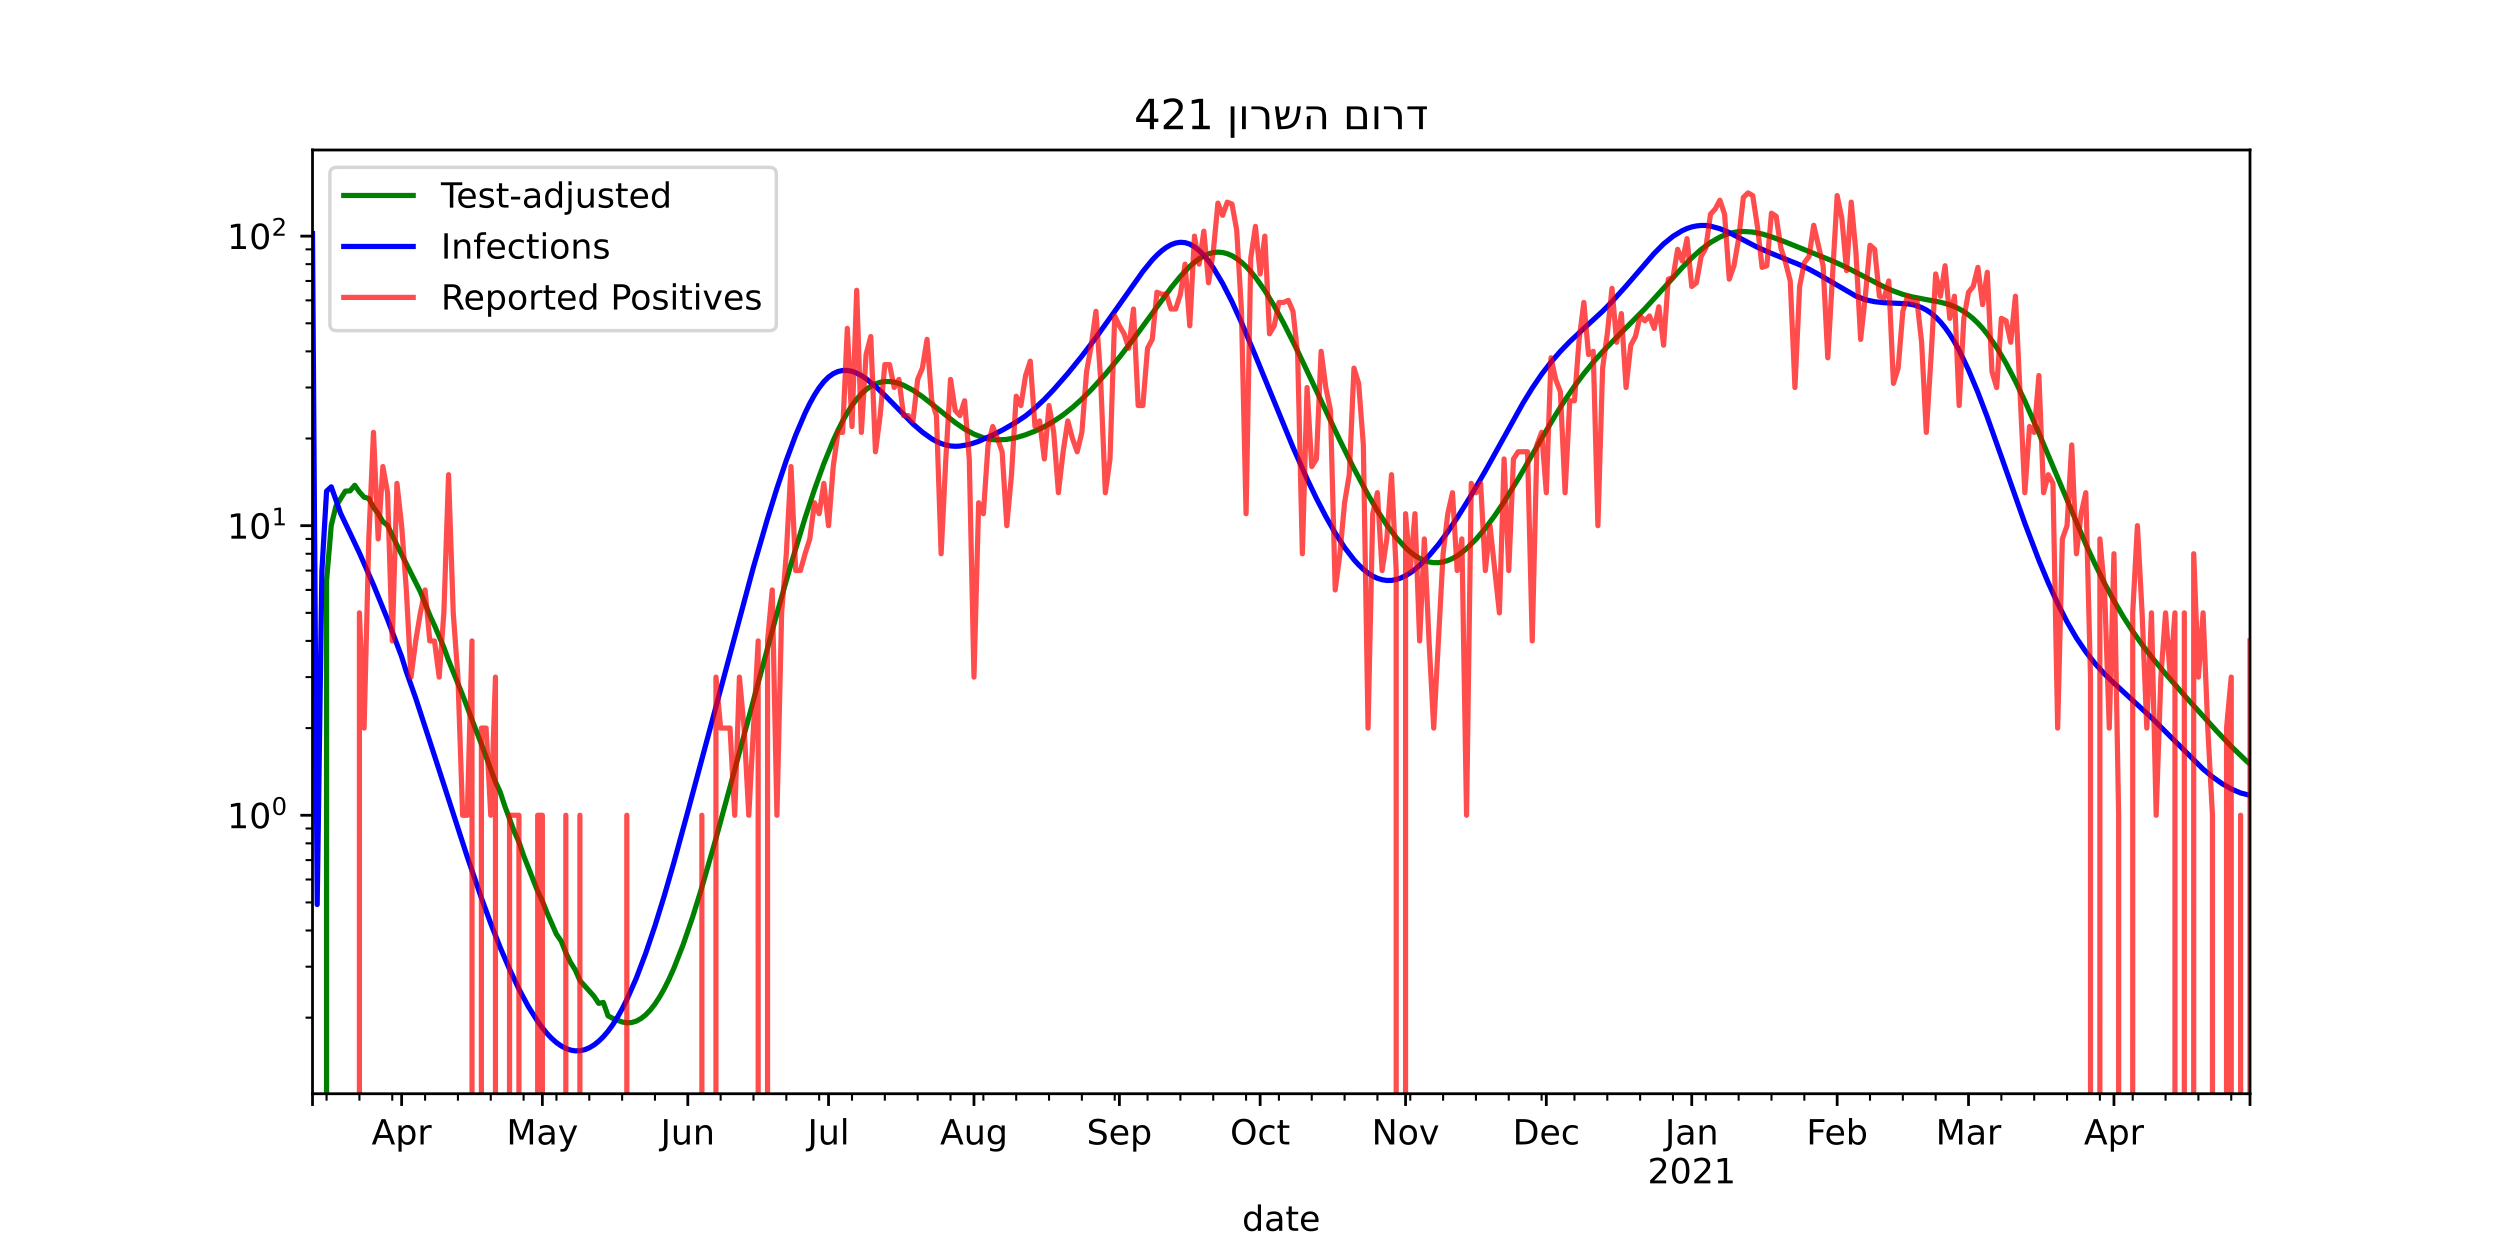 <?xml version="1.0" encoding="utf-8" standalone="no"?>
<!DOCTYPE svg PUBLIC "-//W3C//DTD SVG 1.1//EN"
  "http://www.w3.org/Graphics/SVG/1.1/DTD/svg11.dtd">
<!-- Created with matplotlib (https://matplotlib.org/) -->
<svg height="360pt" version="1.1" viewBox="0 0 720 360" width="720pt" xmlns="http://www.w3.org/2000/svg" xmlns:xlink="http://www.w3.org/1999/xlink">
 <defs>
  <style type="text/css">*{stroke-linecap:butt;stroke-linejoin:round;}</style>
 </defs>
 <g id="figure_1">
  <g id="patch_1">
   <path d="M 0 360 
L 720 360 
L 720 0 
L 0 0 
z
" style="fill:#ffffff;"/>
  </g>
  <g id="axes_1">
   <g id="patch_2">
    <path d="M 90 315 
L 648 315 
L 648 43.2 
L 90 43.2 
z
" style="fill:#ffffff;"/>
   </g>
   <g id="matplotlib.axis_1">
    <g id="xtick_1">
     <g id="line2d_1">
      <defs>
       <path d="M 0 0 
L 0 3.5 
" id="mac256c8fea" style="stroke:#000000;stroke-width:0.8;"/>
      </defs>
      <g>
       <use style="stroke:#000000;stroke-width:0.8;" x="90" xlink:href="#mac256c8fea" y="315"/>
      </g>
     </g>
    </g>
    <g id="xtick_2">
     <g id="line2d_2">
      <g>
       <use style="stroke:#000000;stroke-width:0.8;" x="115.671" xlink:href="#mac256c8fea" y="315"/>
      </g>
     </g>
     <g id="text_1">
      <!-- Apr -->
      <g transform="translate(107.021 329.598)scale(0.1 -0.1)">
       <defs>
        <path d="M 34.188 63.188 
L 20.797 26.906 
L 47.609 26.906 
z
M 28.609 72.906 
L 39.797 72.906 
L 67.578 0 
L 57.328 0 
L 50.688 18.703 
L 17.828 18.703 
L 11.188 0 
L 0.781 0 
z
" id="DejaVuSans-65"/>
        <path d="M 18.109 8.203 
L 18.109 -20.797 
L 9.078 -20.797 
L 9.078 54.688 
L 18.109 54.688 
L 18.109 46.391 
Q 20.953 51.266 25.266 53.625 
Q 29.594 56 35.594 56 
Q 45.562 56 51.781 48.094 
Q 58.016 40.188 58.016 27.297 
Q 58.016 14.406 51.781 6.484 
Q 45.562 -1.422 35.594 -1.422 
Q 29.594 -1.422 25.266 0.953 
Q 20.953 3.328 18.109 8.203 
z
M 48.688 27.297 
Q 48.688 37.203 44.609 42.844 
Q 40.531 48.484 33.406 48.484 
Q 26.266 48.484 22.188 42.844 
Q 18.109 37.203 18.109 27.297 
Q 18.109 17.391 22.188 11.75 
Q 26.266 6.109 33.406 6.109 
Q 40.531 6.109 44.609 11.75 
Q 48.688 17.391 48.688 27.297 
z
" id="DejaVuSans-112"/>
        <path d="M 41.109 46.297 
Q 39.594 47.172 37.812 47.578 
Q 36.031 48 33.891 48 
Q 26.266 48 22.188 43.047 
Q 18.109 38.094 18.109 28.812 
L 18.109 0 
L 9.078 0 
L 9.078 54.688 
L 18.109 54.688 
L 18.109 46.188 
Q 20.953 51.172 25.484 53.578 
Q 30.031 56 36.531 56 
Q 37.453 56 38.578 55.875 
Q 39.703 55.766 41.062 55.516 
z
" id="DejaVuSans-114"/>
       </defs>
       <use xlink:href="#DejaVuSans-65"/>
       <use x="68.408" xlink:href="#DejaVuSans-112"/>
       <use x="131.885" xlink:href="#DejaVuSans-114"/>
      </g>
     </g>
    </g>
    <g id="xtick_3">
     <g id="line2d_3">
      <g>
       <use style="stroke:#000000;stroke-width:0.8;" x="156.203" xlink:href="#mac256c8fea" y="315"/>
      </g>
     </g>
     <g id="text_2">
      <!-- May -->
      <g transform="translate(145.866 329.598)scale(0.1 -0.1)">
       <defs>
        <path d="M 9.812 72.906 
L 24.516 72.906 
L 43.109 23.297 
L 61.812 72.906 
L 76.516 72.906 
L 76.516 0 
L 66.891 0 
L 66.891 64.016 
L 48.094 14.016 
L 38.188 14.016 
L 19.391 64.016 
L 19.391 0 
L 9.812 0 
z
" id="DejaVuSans-77"/>
        <path d="M 34.281 27.484 
Q 23.391 27.484 19.188 25 
Q 14.984 22.516 14.984 16.5 
Q 14.984 11.719 18.141 8.906 
Q 21.297 6.109 26.703 6.109 
Q 34.188 6.109 38.703 11.406 
Q 43.219 16.703 43.219 25.484 
L 43.219 27.484 
z
M 52.203 31.203 
L 52.203 0 
L 43.219 0 
L 43.219 8.297 
Q 40.141 3.328 35.547 0.953 
Q 30.953 -1.422 24.312 -1.422 
Q 15.922 -1.422 10.953 3.297 
Q 6 8.016 6 15.922 
Q 6 25.141 12.172 29.828 
Q 18.359 34.516 30.609 34.516 
L 43.219 34.516 
L 43.219 35.406 
Q 43.219 41.609 39.141 45 
Q 35.062 48.391 27.688 48.391 
Q 23 48.391 18.547 47.266 
Q 14.109 46.141 10.016 43.891 
L 10.016 52.203 
Q 14.938 54.109 19.578 55.047 
Q 24.219 56 28.609 56 
Q 40.484 56 46.344 49.844 
Q 52.203 43.703 52.203 31.203 
z
" id="DejaVuSans-97"/>
        <path d="M 32.172 -5.078 
Q 28.375 -14.844 24.75 -17.812 
Q 21.141 -20.797 15.094 -20.797 
L 7.906 -20.797 
L 7.906 -13.281 
L 13.188 -13.281 
Q 16.891 -13.281 18.938 -11.516 
Q 21 -9.766 23.484 -3.219 
L 25.094 0.875 
L 2.984 54.688 
L 12.5 54.688 
L 29.594 11.922 
L 46.688 54.688 
L 56.203 54.688 
z
" id="DejaVuSans-121"/>
       </defs>
       <use xlink:href="#DejaVuSans-77"/>
       <use x="86.279" xlink:href="#DejaVuSans-97"/>
       <use x="147.559" xlink:href="#DejaVuSans-121"/>
      </g>
     </g>
    </g>
    <g id="xtick_4">
     <g id="line2d_4">
      <g>
       <use style="stroke:#000000;stroke-width:0.8;" x="198.087" xlink:href="#mac256c8fea" y="315"/>
      </g>
     </g>
     <g id="text_3">
      <!-- Jun -->
      <g transform="translate(190.275 329.598)scale(0.1 -0.1)">
       <defs>
        <path d="M 9.812 72.906 
L 19.672 72.906 
L 19.672 5.078 
Q 19.672 -8.109 14.672 -14.062 
Q 9.672 -20.016 -1.422 -20.016 
L -5.172 -20.016 
L -5.172 -11.719 
L -2.094 -11.719 
Q 4.438 -11.719 7.125 -8.047 
Q 9.812 -4.391 9.812 5.078 
z
" id="DejaVuSans-74"/>
        <path d="M 8.5 21.578 
L 8.5 54.688 
L 17.484 54.688 
L 17.484 21.922 
Q 17.484 14.156 20.5 10.266 
Q 23.531 6.391 29.594 6.391 
Q 36.859 6.391 41.078 11.031 
Q 45.312 15.672 45.312 23.688 
L 45.312 54.688 
L 54.297 54.688 
L 54.297 0 
L 45.312 0 
L 45.312 8.406 
Q 42.047 3.422 37.719 1 
Q 33.406 -1.422 27.688 -1.422 
Q 18.266 -1.422 13.375 4.438 
Q 8.5 10.297 8.5 21.578 
z
M 31.109 56 
z
" id="DejaVuSans-117"/>
        <path d="M 54.891 33.016 
L 54.891 0 
L 45.906 0 
L 45.906 32.719 
Q 45.906 40.484 42.875 44.328 
Q 39.844 48.188 33.797 48.188 
Q 26.516 48.188 22.312 43.547 
Q 18.109 38.922 18.109 30.906 
L 18.109 0 
L 9.078 0 
L 9.078 54.688 
L 18.109 54.688 
L 18.109 46.188 
Q 21.344 51.125 25.703 53.562 
Q 30.078 56 35.797 56 
Q 45.219 56 50.047 50.172 
Q 54.891 44.344 54.891 33.016 
z
" id="DejaVuSans-110"/>
       </defs>
       <use xlink:href="#DejaVuSans-74"/>
       <use x="29.492" xlink:href="#DejaVuSans-117"/>
       <use x="92.871" xlink:href="#DejaVuSans-110"/>
      </g>
     </g>
    </g>
    <g id="xtick_5">
     <g id="line2d_5">
      <g>
       <use style="stroke:#000000;stroke-width:0.8;" x="238.62" xlink:href="#mac256c8fea" y="315"/>
      </g>
     </g>
     <g id="text_4">
      <!-- Jul -->
      <g transform="translate(232.587 329.598)scale(0.1 -0.1)">
       <defs>
        <path d="M 9.422 75.984 
L 18.406 75.984 
L 18.406 0 
L 9.422 0 
z
" id="DejaVuSans-108"/>
       </defs>
       <use xlink:href="#DejaVuSans-74"/>
       <use x="29.492" xlink:href="#DejaVuSans-117"/>
       <use x="92.871" xlink:href="#DejaVuSans-108"/>
      </g>
     </g>
    </g>
    <g id="xtick_6">
     <g id="line2d_6">
      <g>
       <use style="stroke:#000000;stroke-width:0.8;" x="280.504" xlink:href="#mac256c8fea" y="315"/>
      </g>
     </g>
     <g id="text_5">
      <!-- Aug -->
      <g transform="translate(270.74 329.598)scale(0.1 -0.1)">
       <defs>
        <path d="M 45.406 27.984 
Q 45.406 37.75 41.375 43.109 
Q 37.359 48.484 30.078 48.484 
Q 22.859 48.484 18.828 43.109 
Q 14.797 37.75 14.797 27.984 
Q 14.797 18.266 18.828 12.891 
Q 22.859 7.516 30.078 7.516 
Q 37.359 7.516 41.375 12.891 
Q 45.406 18.266 45.406 27.984 
z
M 54.391 6.781 
Q 54.391 -7.172 48.188 -13.984 
Q 42 -20.797 29.203 -20.797 
Q 24.469 -20.797 20.266 -20.094 
Q 16.062 -19.391 12.109 -17.922 
L 12.109 -9.188 
Q 16.062 -11.328 19.922 -12.344 
Q 23.781 -13.375 27.781 -13.375 
Q 36.625 -13.375 41.016 -8.766 
Q 45.406 -4.156 45.406 5.172 
L 45.406 9.625 
Q 42.625 4.781 38.281 2.391 
Q 33.938 0 27.875 0 
Q 17.828 0 11.672 7.656 
Q 5.516 15.328 5.516 27.984 
Q 5.516 40.672 11.672 48.328 
Q 17.828 56 27.875 56 
Q 33.938 56 38.281 53.609 
Q 42.625 51.219 45.406 46.391 
L 45.406 54.688 
L 54.391 54.688 
z
" id="DejaVuSans-103"/>
       </defs>
       <use xlink:href="#DejaVuSans-65"/>
       <use x="68.408" xlink:href="#DejaVuSans-117"/>
       <use x="131.787" xlink:href="#DejaVuSans-103"/>
      </g>
     </g>
    </g>
    <g id="xtick_7">
     <g id="line2d_7">
      <g>
       <use style="stroke:#000000;stroke-width:0.8;" x="322.387" xlink:href="#mac256c8fea" y="315"/>
      </g>
     </g>
     <g id="text_6">
      <!-- Sep -->
      <g transform="translate(312.962 329.598)scale(0.1 -0.1)">
       <defs>
        <path d="M 53.516 70.516 
L 53.516 60.891 
Q 47.906 63.578 42.922 64.891 
Q 37.938 66.219 33.297 66.219 
Q 25.25 66.219 20.875 63.094 
Q 16.5 59.969 16.5 54.203 
Q 16.5 49.359 19.406 46.891 
Q 22.312 44.438 30.422 42.922 
L 36.375 41.703 
Q 47.406 39.594 52.656 34.297 
Q 57.906 29 57.906 20.125 
Q 57.906 9.516 50.797 4.047 
Q 43.703 -1.422 29.984 -1.422 
Q 24.812 -1.422 18.969 -0.25 
Q 13.141 0.922 6.891 3.219 
L 6.891 13.375 
Q 12.891 10.016 18.656 8.297 
Q 24.422 6.594 29.984 6.594 
Q 38.422 6.594 43.016 9.906 
Q 47.609 13.234 47.609 19.391 
Q 47.609 24.75 44.312 27.781 
Q 41.016 30.812 33.5 32.328 
L 27.484 33.5 
Q 16.453 35.688 11.516 40.375 
Q 6.594 45.062 6.594 53.422 
Q 6.594 63.094 13.406 68.656 
Q 20.219 74.219 32.172 74.219 
Q 37.312 74.219 42.625 73.281 
Q 47.953 72.359 53.516 70.516 
z
" id="DejaVuSans-83"/>
        <path d="M 56.203 29.594 
L 56.203 25.203 
L 14.891 25.203 
Q 15.484 15.922 20.484 11.062 
Q 25.484 6.203 34.422 6.203 
Q 39.594 6.203 44.453 7.469 
Q 49.312 8.734 54.109 11.281 
L 54.109 2.781 
Q 49.266 0.734 44.188 -0.344 
Q 39.109 -1.422 33.891 -1.422 
Q 20.797 -1.422 13.156 6.188 
Q 5.516 13.812 5.516 26.812 
Q 5.516 40.234 12.766 48.109 
Q 20.016 56 32.328 56 
Q 43.359 56 49.781 48.891 
Q 56.203 41.797 56.203 29.594 
z
M 47.219 32.234 
Q 47.125 39.594 43.094 43.984 
Q 39.062 48.391 32.422 48.391 
Q 24.906 48.391 20.391 44.141 
Q 15.875 39.891 15.188 32.172 
z
" id="DejaVuSans-101"/>
       </defs>
       <use xlink:href="#DejaVuSans-83"/>
       <use x="63.477" xlink:href="#DejaVuSans-101"/>
       <use x="125" xlink:href="#DejaVuSans-112"/>
      </g>
     </g>
    </g>
    <g id="xtick_8">
     <g id="line2d_8">
      <g>
       <use style="stroke:#000000;stroke-width:0.8;" x="362.92" xlink:href="#mac256c8fea" y="315"/>
      </g>
     </g>
     <g id="text_7">
      <!-- Oct -->
      <g transform="translate(354.275 329.598)scale(0.1 -0.1)">
       <defs>
        <path d="M 39.406 66.219 
Q 28.656 66.219 22.328 58.203 
Q 16.016 50.203 16.016 36.375 
Q 16.016 22.609 22.328 14.594 
Q 28.656 6.594 39.406 6.594 
Q 50.141 6.594 56.422 14.594 
Q 62.703 22.609 62.703 36.375 
Q 62.703 50.203 56.422 58.203 
Q 50.141 66.219 39.406 66.219 
z
M 39.406 74.219 
Q 54.734 74.219 63.906 63.938 
Q 73.094 53.656 73.094 36.375 
Q 73.094 19.141 63.906 8.859 
Q 54.734 -1.422 39.406 -1.422 
Q 24.031 -1.422 14.812 8.828 
Q 5.609 19.094 5.609 36.375 
Q 5.609 53.656 14.812 63.938 
Q 24.031 74.219 39.406 74.219 
z
" id="DejaVuSans-79"/>
        <path d="M 48.781 52.594 
L 48.781 44.188 
Q 44.969 46.297 41.141 47.344 
Q 37.312 48.391 33.406 48.391 
Q 24.656 48.391 19.812 42.844 
Q 14.984 37.312 14.984 27.297 
Q 14.984 17.281 19.812 11.734 
Q 24.656 6.203 33.406 6.203 
Q 37.312 6.203 41.141 7.25 
Q 44.969 8.297 48.781 10.406 
L 48.781 2.094 
Q 45.016 0.344 40.984 -0.531 
Q 36.969 -1.422 32.422 -1.422 
Q 20.062 -1.422 12.781 6.344 
Q 5.516 14.109 5.516 27.297 
Q 5.516 40.672 12.859 48.328 
Q 20.219 56 33.016 56 
Q 37.156 56 41.109 55.141 
Q 45.062 54.297 48.781 52.594 
z
" id="DejaVuSans-99"/>
        <path d="M 18.312 70.219 
L 18.312 54.688 
L 36.812 54.688 
L 36.812 47.703 
L 18.312 47.703 
L 18.312 18.016 
Q 18.312 11.328 20.141 9.422 
Q 21.969 7.516 27.594 7.516 
L 36.812 7.516 
L 36.812 0 
L 27.594 0 
Q 17.188 0 13.234 3.875 
Q 9.281 7.766 9.281 18.016 
L 9.281 47.703 
L 2.688 47.703 
L 2.688 54.688 
L 9.281 54.688 
L 9.281 70.219 
z
" id="DejaVuSans-116"/>
       </defs>
       <use xlink:href="#DejaVuSans-79"/>
       <use x="78.711" xlink:href="#DejaVuSans-99"/>
       <use x="133.691" xlink:href="#DejaVuSans-116"/>
      </g>
     </g>
    </g>
    <g id="xtick_9">
     <g id="line2d_9">
      <g>
       <use style="stroke:#000000;stroke-width:0.8;" x="404.804" xlink:href="#mac256c8fea" y="315"/>
      </g>
     </g>
     <g id="text_8">
      <!-- Nov -->
      <g transform="translate(395.044 329.598)scale(0.1 -0.1)">
       <defs>
        <path d="M 9.812 72.906 
L 23.094 72.906 
L 55.422 11.922 
L 55.422 72.906 
L 64.984 72.906 
L 64.984 0 
L 51.703 0 
L 19.391 60.984 
L 19.391 0 
L 9.812 0 
z
" id="DejaVuSans-78"/>
        <path d="M 30.609 48.391 
Q 23.391 48.391 19.188 42.75 
Q 14.984 37.109 14.984 27.297 
Q 14.984 17.484 19.156 11.844 
Q 23.344 6.203 30.609 6.203 
Q 37.797 6.203 41.984 11.859 
Q 46.188 17.531 46.188 27.297 
Q 46.188 37.016 41.984 42.703 
Q 37.797 48.391 30.609 48.391 
z
M 30.609 56 
Q 42.328 56 49.016 48.375 
Q 55.719 40.766 55.719 27.297 
Q 55.719 13.875 49.016 6.219 
Q 42.328 -1.422 30.609 -1.422 
Q 18.844 -1.422 12.172 6.219 
Q 5.516 13.875 5.516 27.297 
Q 5.516 40.766 12.172 48.375 
Q 18.844 56 30.609 56 
z
" id="DejaVuSans-111"/>
        <path d="M 2.984 54.688 
L 12.5 54.688 
L 29.594 8.797 
L 46.688 54.688 
L 56.203 54.688 
L 35.688 0 
L 23.484 0 
z
" id="DejaVuSans-118"/>
       </defs>
       <use xlink:href="#DejaVuSans-78"/>
       <use x="74.805" xlink:href="#DejaVuSans-111"/>
       <use x="135.986" xlink:href="#DejaVuSans-118"/>
      </g>
     </g>
    </g>
    <g id="xtick_10">
     <g id="line2d_10">
      <g>
       <use style="stroke:#000000;stroke-width:0.8;" x="445.337" xlink:href="#mac256c8fea" y="315"/>
      </g>
     </g>
     <g id="text_9">
      <!-- Dec -->
      <g transform="translate(435.661 329.598)scale(0.1 -0.1)">
       <defs>
        <path d="M 19.672 64.797 
L 19.672 8.109 
L 31.594 8.109 
Q 46.688 8.109 53.688 14.938 
Q 60.688 21.781 60.688 36.531 
Q 60.688 51.172 53.688 57.984 
Q 46.688 64.797 31.594 64.797 
z
M 9.812 72.906 
L 30.078 72.906 
Q 51.266 72.906 61.172 64.094 
Q 71.094 55.281 71.094 36.531 
Q 71.094 17.672 61.125 8.828 
Q 51.172 0 30.078 0 
L 9.812 0 
z
" id="DejaVuSans-68"/>
       </defs>
       <use xlink:href="#DejaVuSans-68"/>
       <use x="77.002" xlink:href="#DejaVuSans-101"/>
       <use x="138.525" xlink:href="#DejaVuSans-99"/>
      </g>
     </g>
    </g>
    <g id="xtick_11">
     <g id="line2d_11">
      <g>
       <use style="stroke:#000000;stroke-width:0.8;" x="487.22" xlink:href="#mac256c8fea" y="315"/>
      </g>
     </g>
     <g id="text_10">
      <!-- Jan -->
      <g transform="translate(479.513 329.598)scale(0.1 -0.1)">
       <use xlink:href="#DejaVuSans-74"/>
       <use x="29.492" xlink:href="#DejaVuSans-97"/>
       <use x="90.771" xlink:href="#DejaVuSans-110"/>
      </g>
      <!-- 2021 -->
      <g transform="translate(474.495 340.796)scale(0.1 -0.1)">
       <defs>
        <path d="M 19.188 8.297 
L 53.609 8.297 
L 53.609 0 
L 7.328 0 
L 7.328 8.297 
Q 12.938 14.109 22.625 23.891 
Q 32.328 33.688 34.812 36.531 
Q 39.547 41.844 41.422 45.531 
Q 43.312 49.219 43.312 52.781 
Q 43.312 58.594 39.234 62.25 
Q 35.156 65.922 28.609 65.922 
Q 23.969 65.922 18.812 64.312 
Q 13.672 62.703 7.812 59.422 
L 7.812 69.391 
Q 13.766 71.781 18.938 73 
Q 24.125 74.219 28.422 74.219 
Q 39.75 74.219 46.484 68.547 
Q 53.219 62.891 53.219 53.422 
Q 53.219 48.922 51.531 44.891 
Q 49.859 40.875 45.406 35.406 
Q 44.188 33.984 37.641 27.219 
Q 31.109 20.453 19.188 8.297 
z
" id="DejaVuSans-50"/>
        <path d="M 31.781 66.406 
Q 24.172 66.406 20.328 58.906 
Q 16.5 51.422 16.5 36.375 
Q 16.5 21.391 20.328 13.891 
Q 24.172 6.391 31.781 6.391 
Q 39.453 6.391 43.281 13.891 
Q 47.125 21.391 47.125 36.375 
Q 47.125 51.422 43.281 58.906 
Q 39.453 66.406 31.781 66.406 
z
M 31.781 74.219 
Q 44.047 74.219 50.516 64.516 
Q 56.984 54.828 56.984 36.375 
Q 56.984 17.969 50.516 8.266 
Q 44.047 -1.422 31.781 -1.422 
Q 19.531 -1.422 13.062 8.266 
Q 6.594 17.969 6.594 36.375 
Q 6.594 54.828 13.062 64.516 
Q 19.531 74.219 31.781 74.219 
z
" id="DejaVuSans-48"/>
        <path d="M 12.406 8.297 
L 28.516 8.297 
L 28.516 63.922 
L 10.984 60.406 
L 10.984 69.391 
L 28.422 72.906 
L 38.281 72.906 
L 38.281 8.297 
L 54.391 8.297 
L 54.391 0 
L 12.406 0 
z
" id="DejaVuSans-49"/>
       </defs>
       <use xlink:href="#DejaVuSans-50"/>
       <use x="63.623" xlink:href="#DejaVuSans-48"/>
       <use x="127.246" xlink:href="#DejaVuSans-50"/>
       <use x="190.869" xlink:href="#DejaVuSans-49"/>
      </g>
     </g>
    </g>
    <g id="xtick_12">
     <g id="line2d_12">
      <g>
       <use style="stroke:#000000;stroke-width:0.8;" x="529.104" xlink:href="#mac256c8fea" y="315"/>
      </g>
     </g>
     <g id="text_11">
      <!-- Feb -->
      <g transform="translate(520.253 329.598)scale(0.1 -0.1)">
       <defs>
        <path d="M 9.812 72.906 
L 51.703 72.906 
L 51.703 64.594 
L 19.672 64.594 
L 19.672 43.109 
L 48.578 43.109 
L 48.578 34.812 
L 19.672 34.812 
L 19.672 0 
L 9.812 0 
z
" id="DejaVuSans-70"/>
        <path d="M 48.688 27.297 
Q 48.688 37.203 44.609 42.844 
Q 40.531 48.484 33.406 48.484 
Q 26.266 48.484 22.188 42.844 
Q 18.109 37.203 18.109 27.297 
Q 18.109 17.391 22.188 11.75 
Q 26.266 6.109 33.406 6.109 
Q 40.531 6.109 44.609 11.75 
Q 48.688 17.391 48.688 27.297 
z
M 18.109 46.391 
Q 20.953 51.266 25.266 53.625 
Q 29.594 56 35.594 56 
Q 45.562 56 51.781 48.094 
Q 58.016 40.188 58.016 27.297 
Q 58.016 14.406 51.781 6.484 
Q 45.562 -1.422 35.594 -1.422 
Q 29.594 -1.422 25.266 0.953 
Q 20.953 3.328 18.109 8.203 
L 18.109 0 
L 9.078 0 
L 9.078 75.984 
L 18.109 75.984 
z
" id="DejaVuSans-98"/>
       </defs>
       <use xlink:href="#DejaVuSans-70"/>
       <use x="52.02" xlink:href="#DejaVuSans-101"/>
       <use x="113.543" xlink:href="#DejaVuSans-98"/>
      </g>
     </g>
    </g>
    <g id="xtick_13">
     <g id="line2d_13">
      <g>
       <use style="stroke:#000000;stroke-width:0.8;" x="566.935" xlink:href="#mac256c8fea" y="315"/>
      </g>
     </g>
     <g id="text_12">
      <!-- Mar -->
      <g transform="translate(557.501 329.598)scale(0.1 -0.1)">
       <use xlink:href="#DejaVuSans-77"/>
       <use x="86.279" xlink:href="#DejaVuSans-97"/>
       <use x="147.559" xlink:href="#DejaVuSans-114"/>
      </g>
     </g>
    </g>
    <g id="xtick_14">
     <g id="line2d_14">
      <g>
       <use style="stroke:#000000;stroke-width:0.8;" x="608.818" xlink:href="#mac256c8fea" y="315"/>
      </g>
     </g>
     <g id="text_13">
      <!-- Apr -->
      <g transform="translate(600.168 329.598)scale(0.1 -0.1)">
       <use xlink:href="#DejaVuSans-65"/>
       <use x="68.408" xlink:href="#DejaVuSans-112"/>
       <use x="131.885" xlink:href="#DejaVuSans-114"/>
      </g>
     </g>
    </g>
    <g id="xtick_15">
     <g id="line2d_15">
      <g>
       <use style="stroke:#000000;stroke-width:0.8;" x="648" xlink:href="#mac256c8fea" y="315"/>
      </g>
     </g>
    </g>
    <g id="xtick_16">
     <g id="line2d_16">
      <defs>
       <path d="M 0 0 
L 0 2 
" id="m9ece56d7ae" style="stroke:#000000;stroke-width:0.6;"/>
      </defs>
      <g>
       <use style="stroke:#000000;stroke-width:0.6;" x="94.053" xlink:href="#m9ece56d7ae" y="315"/>
      </g>
     </g>
    </g>
    <g id="xtick_17">
     <g id="line2d_17">
      <g>
       <use style="stroke:#000000;stroke-width:0.6;" x="103.511" xlink:href="#m9ece56d7ae" y="315"/>
      </g>
     </g>
    </g>
    <g id="xtick_18">
     <g id="line2d_18">
      <g>
       <use style="stroke:#000000;stroke-width:0.6;" x="112.969" xlink:href="#m9ece56d7ae" y="315"/>
      </g>
     </g>
    </g>
    <g id="xtick_19">
     <g id="line2d_19">
      <g>
       <use style="stroke:#000000;stroke-width:0.6;" x="122.426" xlink:href="#m9ece56d7ae" y="315"/>
      </g>
     </g>
    </g>
    <g id="xtick_20">
     <g id="line2d_20">
      <g>
       <use style="stroke:#000000;stroke-width:0.6;" x="131.884" xlink:href="#m9ece56d7ae" y="315"/>
      </g>
     </g>
    </g>
    <g id="xtick_21">
     <g id="line2d_21">
      <g>
       <use style="stroke:#000000;stroke-width:0.6;" x="141.341" xlink:href="#m9ece56d7ae" y="315"/>
      </g>
     </g>
    </g>
    <g id="xtick_22">
     <g id="line2d_22">
      <g>
       <use style="stroke:#000000;stroke-width:0.6;" x="150.799" xlink:href="#m9ece56d7ae" y="315"/>
      </g>
     </g>
    </g>
    <g id="xtick_23">
     <g id="line2d_23">
      <g>
       <use style="stroke:#000000;stroke-width:0.6;" x="160.257" xlink:href="#m9ece56d7ae" y="315"/>
      </g>
     </g>
    </g>
    <g id="xtick_24">
     <g id="line2d_24">
      <g>
       <use style="stroke:#000000;stroke-width:0.6;" x="169.714" xlink:href="#m9ece56d7ae" y="315"/>
      </g>
     </g>
    </g>
    <g id="xtick_25">
     <g id="line2d_25">
      <g>
       <use style="stroke:#000000;stroke-width:0.6;" x="179.172" xlink:href="#m9ece56d7ae" y="315"/>
      </g>
     </g>
    </g>
    <g id="xtick_26">
     <g id="line2d_26">
      <g>
       <use style="stroke:#000000;stroke-width:0.6;" x="188.63" xlink:href="#m9ece56d7ae" y="315"/>
      </g>
     </g>
    </g>
    <g id="xtick_27">
     <g id="line2d_27">
      <g>
       <use style="stroke:#000000;stroke-width:0.6;" x="207.545" xlink:href="#m9ece56d7ae" y="315"/>
      </g>
     </g>
    </g>
    <g id="xtick_28">
     <g id="line2d_28">
      <g>
       <use style="stroke:#000000;stroke-width:0.6;" x="217.002" xlink:href="#m9ece56d7ae" y="315"/>
      </g>
     </g>
    </g>
    <g id="xtick_29">
     <g id="line2d_29">
      <g>
       <use style="stroke:#000000;stroke-width:0.6;" x="226.46" xlink:href="#m9ece56d7ae" y="315"/>
      </g>
     </g>
    </g>
    <g id="xtick_30">
     <g id="line2d_30">
      <g>
       <use style="stroke:#000000;stroke-width:0.6;" x="235.918" xlink:href="#m9ece56d7ae" y="315"/>
      </g>
     </g>
    </g>
    <g id="xtick_31">
     <g id="line2d_31">
      <g>
       <use style="stroke:#000000;stroke-width:0.6;" x="245.375" xlink:href="#m9ece56d7ae" y="315"/>
      </g>
     </g>
    </g>
    <g id="xtick_32">
     <g id="line2d_32">
      <g>
       <use style="stroke:#000000;stroke-width:0.6;" x="254.833" xlink:href="#m9ece56d7ae" y="315"/>
      </g>
     </g>
    </g>
    <g id="xtick_33">
     <g id="line2d_33">
      <g>
       <use style="stroke:#000000;stroke-width:0.6;" x="264.291" xlink:href="#m9ece56d7ae" y="315"/>
      </g>
     </g>
    </g>
    <g id="xtick_34">
     <g id="line2d_34">
      <g>
       <use style="stroke:#000000;stroke-width:0.6;" x="273.748" xlink:href="#m9ece56d7ae" y="315"/>
      </g>
     </g>
    </g>
    <g id="xtick_35">
     <g id="line2d_35">
      <g>
       <use style="stroke:#000000;stroke-width:0.6;" x="283.206" xlink:href="#m9ece56d7ae" y="315"/>
      </g>
     </g>
    </g>
    <g id="xtick_36">
     <g id="line2d_36">
      <g>
       <use style="stroke:#000000;stroke-width:0.6;" x="292.663" xlink:href="#m9ece56d7ae" y="315"/>
      </g>
     </g>
    </g>
    <g id="xtick_37">
     <g id="line2d_37">
      <g>
       <use style="stroke:#000000;stroke-width:0.6;" x="302.121" xlink:href="#m9ece56d7ae" y="315"/>
      </g>
     </g>
    </g>
    <g id="xtick_38">
     <g id="line2d_38">
      <g>
       <use style="stroke:#000000;stroke-width:0.6;" x="311.579" xlink:href="#m9ece56d7ae" y="315"/>
      </g>
     </g>
    </g>
    <g id="xtick_39">
     <g id="line2d_39">
      <g>
       <use style="stroke:#000000;stroke-width:0.6;" x="321.036" xlink:href="#m9ece56d7ae" y="315"/>
      </g>
     </g>
    </g>
    <g id="xtick_40">
     <g id="line2d_40">
      <g>
       <use style="stroke:#000000;stroke-width:0.6;" x="330.494" xlink:href="#m9ece56d7ae" y="315"/>
      </g>
     </g>
    </g>
    <g id="xtick_41">
     <g id="line2d_41">
      <g>
       <use style="stroke:#000000;stroke-width:0.6;" x="339.952" xlink:href="#m9ece56d7ae" y="315"/>
      </g>
     </g>
    </g>
    <g id="xtick_42">
     <g id="line2d_42">
      <g>
       <use style="stroke:#000000;stroke-width:0.6;" x="349.409" xlink:href="#m9ece56d7ae" y="315"/>
      </g>
     </g>
    </g>
    <g id="xtick_43">
     <g id="line2d_43">
      <g>
       <use style="stroke:#000000;stroke-width:0.6;" x="358.867" xlink:href="#m9ece56d7ae" y="315"/>
      </g>
     </g>
    </g>
    <g id="xtick_44">
     <g id="line2d_44">
      <g>
       <use style="stroke:#000000;stroke-width:0.6;" x="368.324" xlink:href="#m9ece56d7ae" y="315"/>
      </g>
     </g>
    </g>
    <g id="xtick_45">
     <g id="line2d_45">
      <g>
       <use style="stroke:#000000;stroke-width:0.6;" x="377.782" xlink:href="#m9ece56d7ae" y="315"/>
      </g>
     </g>
    </g>
    <g id="xtick_46">
     <g id="line2d_46">
      <g>
       <use style="stroke:#000000;stroke-width:0.6;" x="387.24" xlink:href="#m9ece56d7ae" y="315"/>
      </g>
     </g>
    </g>
    <g id="xtick_47">
     <g id="line2d_47">
      <g>
       <use style="stroke:#000000;stroke-width:0.6;" x="396.697" xlink:href="#m9ece56d7ae" y="315"/>
      </g>
     </g>
    </g>
    <g id="xtick_48">
     <g id="line2d_48">
      <g>
       <use style="stroke:#000000;stroke-width:0.6;" x="406.155" xlink:href="#m9ece56d7ae" y="315"/>
      </g>
     </g>
    </g>
    <g id="xtick_49">
     <g id="line2d_49">
      <g>
       <use style="stroke:#000000;stroke-width:0.6;" x="415.613" xlink:href="#m9ece56d7ae" y="315"/>
      </g>
     </g>
    </g>
    <g id="xtick_50">
     <g id="line2d_50">
      <g>
       <use style="stroke:#000000;stroke-width:0.6;" x="425.07" xlink:href="#m9ece56d7ae" y="315"/>
      </g>
     </g>
    </g>
    <g id="xtick_51">
     <g id="line2d_51">
      <g>
       <use style="stroke:#000000;stroke-width:0.6;" x="434.528" xlink:href="#m9ece56d7ae" y="315"/>
      </g>
     </g>
    </g>
    <g id="xtick_52">
     <g id="line2d_52">
      <g>
       <use style="stroke:#000000;stroke-width:0.6;" x="443.985" xlink:href="#m9ece56d7ae" y="315"/>
      </g>
     </g>
    </g>
    <g id="xtick_53">
     <g id="line2d_53">
      <g>
       <use style="stroke:#000000;stroke-width:0.6;" x="453.443" xlink:href="#m9ece56d7ae" y="315"/>
      </g>
     </g>
    </g>
    <g id="xtick_54">
     <g id="line2d_54">
      <g>
       <use style="stroke:#000000;stroke-width:0.6;" x="462.901" xlink:href="#m9ece56d7ae" y="315"/>
      </g>
     </g>
    </g>
    <g id="xtick_55">
     <g id="line2d_55">
      <g>
       <use style="stroke:#000000;stroke-width:0.6;" x="472.358" xlink:href="#m9ece56d7ae" y="315"/>
      </g>
     </g>
    </g>
    <g id="xtick_56">
     <g id="line2d_56">
      <g>
       <use style="stroke:#000000;stroke-width:0.6;" x="481.816" xlink:href="#m9ece56d7ae" y="315"/>
      </g>
     </g>
    </g>
    <g id="xtick_57">
     <g id="line2d_57">
      <g>
       <use style="stroke:#000000;stroke-width:0.6;" x="491.274" xlink:href="#m9ece56d7ae" y="315"/>
      </g>
     </g>
    </g>
    <g id="xtick_58">
     <g id="line2d_58">
      <g>
       <use style="stroke:#000000;stroke-width:0.6;" x="500.731" xlink:href="#m9ece56d7ae" y="315"/>
      </g>
     </g>
    </g>
    <g id="xtick_59">
     <g id="line2d_59">
      <g>
       <use style="stroke:#000000;stroke-width:0.6;" x="510.189" xlink:href="#m9ece56d7ae" y="315"/>
      </g>
     </g>
    </g>
    <g id="xtick_60">
     <g id="line2d_60">
      <g>
       <use style="stroke:#000000;stroke-width:0.6;" x="519.646" xlink:href="#m9ece56d7ae" y="315"/>
      </g>
     </g>
    </g>
    <g id="xtick_61">
     <g id="line2d_61">
      <g>
       <use style="stroke:#000000;stroke-width:0.6;" x="538.562" xlink:href="#m9ece56d7ae" y="315"/>
      </g>
     </g>
    </g>
    <g id="xtick_62">
     <g id="line2d_62">
      <g>
       <use style="stroke:#000000;stroke-width:0.6;" x="548.019" xlink:href="#m9ece56d7ae" y="315"/>
      </g>
     </g>
    </g>
    <g id="xtick_63">
     <g id="line2d_63">
      <g>
       <use style="stroke:#000000;stroke-width:0.6;" x="557.477" xlink:href="#m9ece56d7ae" y="315"/>
      </g>
     </g>
    </g>
    <g id="xtick_64">
     <g id="line2d_64">
      <g>
       <use style="stroke:#000000;stroke-width:0.6;" x="576.392" xlink:href="#m9ece56d7ae" y="315"/>
      </g>
     </g>
    </g>
    <g id="xtick_65">
     <g id="line2d_65">
      <g>
       <use style="stroke:#000000;stroke-width:0.6;" x="585.85" xlink:href="#m9ece56d7ae" y="315"/>
      </g>
     </g>
    </g>
    <g id="xtick_66">
     <g id="line2d_66">
      <g>
       <use style="stroke:#000000;stroke-width:0.6;" x="595.308" xlink:href="#m9ece56d7ae" y="315"/>
      </g>
     </g>
    </g>
    <g id="xtick_67">
     <g id="line2d_67">
      <g>
       <use style="stroke:#000000;stroke-width:0.6;" x="604.765" xlink:href="#m9ece56d7ae" y="315"/>
      </g>
     </g>
    </g>
    <g id="xtick_68">
     <g id="line2d_68">
      <g>
       <use style="stroke:#000000;stroke-width:0.6;" x="614.223" xlink:href="#m9ece56d7ae" y="315"/>
      </g>
     </g>
    </g>
    <g id="xtick_69">
     <g id="line2d_69">
      <g>
       <use style="stroke:#000000;stroke-width:0.6;" x="623.68" xlink:href="#m9ece56d7ae" y="315"/>
      </g>
     </g>
    </g>
    <g id="xtick_70">
     <g id="line2d_70">
      <g>
       <use style="stroke:#000000;stroke-width:0.6;" x="633.138" xlink:href="#m9ece56d7ae" y="315"/>
      </g>
     </g>
    </g>
    <g id="xtick_71">
     <g id="line2d_71">
      <g>
       <use style="stroke:#000000;stroke-width:0.6;" x="642.596" xlink:href="#m9ece56d7ae" y="315"/>
      </g>
     </g>
    </g>
    <g id="text_14">
     <!-- date -->
     <g transform="translate(357.725 354.474)scale(0.1 -0.1)">
      <defs>
       <path d="M 45.406 46.391 
L 45.406 75.984 
L 54.391 75.984 
L 54.391 0 
L 45.406 0 
L 45.406 8.203 
Q 42.578 3.328 38.25 0.953 
Q 33.938 -1.422 27.875 -1.422 
Q 17.969 -1.422 11.734 6.484 
Q 5.516 14.406 5.516 27.297 
Q 5.516 40.188 11.734 48.094 
Q 17.969 56 27.875 56 
Q 33.938 56 38.25 53.625 
Q 42.578 51.266 45.406 46.391 
z
M 14.797 27.297 
Q 14.797 17.391 18.875 11.75 
Q 22.953 6.109 30.078 6.109 
Q 37.203 6.109 41.297 11.75 
Q 45.406 17.391 45.406 27.297 
Q 45.406 37.203 41.297 42.844 
Q 37.203 48.484 30.078 48.484 
Q 22.953 48.484 18.875 42.844 
Q 14.797 37.203 14.797 27.297 
z
" id="DejaVuSans-100"/>
      </defs>
      <use xlink:href="#DejaVuSans-100"/>
      <use x="63.477" xlink:href="#DejaVuSans-97"/>
      <use x="124.756" xlink:href="#DejaVuSans-116"/>
      <use x="163.965" xlink:href="#DejaVuSans-101"/>
     </g>
    </g>
   </g>
   <g id="matplotlib.axis_2">
    <g id="ytick_1">
     <g id="line2d_72">
      <defs>
       <path d="M 0 0 
L -3.5 0 
" id="m7a06ab3996" style="stroke:#000000;stroke-width:0.8;"/>
      </defs>
      <g>
       <use style="stroke:#000000;stroke-width:0.8;" x="90" xlink:href="#m7a06ab3996" y="234.797"/>
      </g>
     </g>
     <g id="text_15">
      <!-- $\mathdefault{10^{0}}$ -->
      <g transform="translate(65.4 238.596)scale(0.1 -0.1)">
       <use transform="translate(0 0.766)" xlink:href="#DejaVuSans-49"/>
       <use transform="translate(63.623 0.766)" xlink:href="#DejaVuSans-48"/>
       <use transform="translate(128.203 39.047)scale(0.7)" xlink:href="#DejaVuSans-48"/>
      </g>
     </g>
    </g>
    <g id="ytick_2">
     <g id="line2d_73">
      <g>
       <use style="stroke:#000000;stroke-width:0.8;" x="90" xlink:href="#m7a06ab3996" y="151.398"/>
      </g>
     </g>
     <g id="text_16">
      <!-- $\mathdefault{10^{1}}$ -->
      <g transform="translate(65.4 155.197)scale(0.1 -0.1)">
       <use transform="translate(0 0.684)" xlink:href="#DejaVuSans-49"/>
       <use transform="translate(63.623 0.684)" xlink:href="#DejaVuSans-48"/>
       <use transform="translate(128.203 38.966)scale(0.7)" xlink:href="#DejaVuSans-49"/>
      </g>
     </g>
    </g>
    <g id="ytick_3">
     <g id="line2d_74">
      <g>
       <use style="stroke:#000000;stroke-width:0.8;" x="90" xlink:href="#m7a06ab3996" y="67.999"/>
      </g>
     </g>
     <g id="text_17">
      <!-- $\mathdefault{10^{2}}$ -->
      <g transform="translate(65.4 71.798)scale(0.1 -0.1)">
       <use transform="translate(0 0.766)" xlink:href="#DejaVuSans-49"/>
       <use transform="translate(63.623 0.766)" xlink:href="#DejaVuSans-48"/>
       <use transform="translate(128.203 39.047)scale(0.7)" xlink:href="#DejaVuSans-50"/>
      </g>
     </g>
    </g>
    <g id="ytick_4">
     <g id="line2d_75">
      <defs>
       <path d="M 0 0 
L -2 0 
" id="m42755d7e16" style="stroke:#000000;stroke-width:0.6;"/>
      </defs>
      <g>
       <use style="stroke:#000000;stroke-width:0.6;" x="90" xlink:href="#m42755d7e16" y="293.09"/>
      </g>
     </g>
    </g>
    <g id="ytick_5">
     <g id="line2d_76">
      <g>
       <use style="stroke:#000000;stroke-width:0.6;" x="90" xlink:href="#m42755d7e16" y="278.404"/>
      </g>
     </g>
    </g>
    <g id="ytick_6">
     <g id="line2d_77">
      <g>
       <use style="stroke:#000000;stroke-width:0.6;" x="90" xlink:href="#m42755d7e16" y="267.984"/>
      </g>
     </g>
    </g>
    <g id="ytick_7">
     <g id="line2d_78">
      <g>
       <use style="stroke:#000000;stroke-width:0.6;" x="90" xlink:href="#m42755d7e16" y="259.902"/>
      </g>
     </g>
    </g>
    <g id="ytick_8">
     <g id="line2d_79">
      <g>
       <use style="stroke:#000000;stroke-width:0.6;" x="90" xlink:href="#m42755d7e16" y="253.299"/>
      </g>
     </g>
    </g>
    <g id="ytick_9">
     <g id="line2d_80">
      <g>
       <use style="stroke:#000000;stroke-width:0.6;" x="90" xlink:href="#m42755d7e16" y="247.715"/>
      </g>
     </g>
    </g>
    <g id="ytick_10">
     <g id="line2d_81">
      <g>
       <use style="stroke:#000000;stroke-width:0.6;" x="90" xlink:href="#m42755d7e16" y="242.879"/>
      </g>
     </g>
    </g>
    <g id="ytick_11">
     <g id="line2d_82">
      <g>
       <use style="stroke:#000000;stroke-width:0.6;" x="90" xlink:href="#m42755d7e16" y="238.613"/>
      </g>
     </g>
    </g>
    <g id="ytick_12">
     <g id="line2d_83">
      <g>
       <use style="stroke:#000000;stroke-width:0.6;" x="90" xlink:href="#m42755d7e16" y="209.691"/>
      </g>
     </g>
    </g>
    <g id="ytick_13">
     <g id="line2d_84">
      <g>
       <use style="stroke:#000000;stroke-width:0.6;" x="90" xlink:href="#m42755d7e16" y="195.005"/>
      </g>
     </g>
    </g>
    <g id="ytick_14">
     <g id="line2d_85">
      <g>
       <use style="stroke:#000000;stroke-width:0.6;" x="90" xlink:href="#m42755d7e16" y="184.586"/>
      </g>
     </g>
    </g>
    <g id="ytick_15">
     <g id="line2d_86">
      <g>
       <use style="stroke:#000000;stroke-width:0.6;" x="90" xlink:href="#m42755d7e16" y="176.503"/>
      </g>
     </g>
    </g>
    <g id="ytick_16">
     <g id="line2d_87">
      <g>
       <use style="stroke:#000000;stroke-width:0.6;" x="90" xlink:href="#m42755d7e16" y="169.9"/>
      </g>
     </g>
    </g>
    <g id="ytick_17">
     <g id="line2d_88">
      <g>
       <use style="stroke:#000000;stroke-width:0.6;" x="90" xlink:href="#m42755d7e16" y="164.317"/>
      </g>
     </g>
    </g>
    <g id="ytick_18">
     <g id="line2d_89">
      <g>
       <use style="stroke:#000000;stroke-width:0.6;" x="90" xlink:href="#m42755d7e16" y="159.48"/>
      </g>
     </g>
    </g>
    <g id="ytick_19">
     <g id="line2d_90">
      <g>
       <use style="stroke:#000000;stroke-width:0.6;" x="90" xlink:href="#m42755d7e16" y="155.214"/>
      </g>
     </g>
    </g>
    <g id="ytick_20">
     <g id="line2d_91">
      <g>
       <use style="stroke:#000000;stroke-width:0.6;" x="90" xlink:href="#m42755d7e16" y="126.292"/>
      </g>
     </g>
    </g>
    <g id="ytick_21">
     <g id="line2d_92">
      <g>
       <use style="stroke:#000000;stroke-width:0.6;" x="90" xlink:href="#m42755d7e16" y="111.607"/>
      </g>
     </g>
    </g>
    <g id="ytick_22">
     <g id="line2d_93">
      <g>
       <use style="stroke:#000000;stroke-width:0.6;" x="90" xlink:href="#m42755d7e16" y="101.187"/>
      </g>
     </g>
    </g>
    <g id="ytick_23">
     <g id="line2d_94">
      <g>
       <use style="stroke:#000000;stroke-width:0.6;" x="90" xlink:href="#m42755d7e16" y="93.105"/>
      </g>
     </g>
    </g>
    <g id="ytick_24">
     <g id="line2d_95">
      <g>
       <use style="stroke:#000000;stroke-width:0.6;" x="90" xlink:href="#m42755d7e16" y="86.501"/>
      </g>
     </g>
    </g>
    <g id="ytick_25">
     <g id="line2d_96">
      <g>
       <use style="stroke:#000000;stroke-width:0.6;" x="90" xlink:href="#m42755d7e16" y="80.918"/>
      </g>
     </g>
    </g>
    <g id="ytick_26">
     <g id="line2d_97">
      <g>
       <use style="stroke:#000000;stroke-width:0.6;" x="90" xlink:href="#m42755d7e16" y="76.081"/>
      </g>
     </g>
    </g>
    <g id="ytick_27">
     <g id="line2d_98">
      <g>
       <use style="stroke:#000000;stroke-width:0.6;" x="90" xlink:href="#m42755d7e16" y="71.815"/>
      </g>
     </g>
    </g>
   </g>
   <g id="line2d_99">
    <path clip-path="url(#pb525a51173)" d="M 94.05 361 
L 94.053 167.163 
L 95.404 151.314 
L 96.755 145.751 
L 99.458 141.451 
L 100.809 141.372 
L 102.16 139.761 
L 103.511 141.693 
L 104.862 143.186 
L 106.213 143.569 
L 107.564 146.091 
L 108.915 147.943 
L 110.266 150.221 
L 111.617 151.307 
L 114.32 156.995 
L 121.075 170.447 
L 123.777 177.185 
L 125.128 180.136 
L 127.831 186.468 
L 129.182 190.173 
L 133.235 200.192 
L 137.288 210.834 
L 138.639 214.295 
L 141.341 221.583 
L 142.692 225.149 
L 144.044 228.077 
L 145.395 232.174 
L 148.097 239.486 
L 149.448 242.503 
L 150.799 246.402 
L 154.852 256.688 
L 156.203 259.479 
L 157.554 262.902 
L 160.257 269.063 
L 161.608 271.001 
L 162.959 274.374 
L 164.31 277.175 
L 165.661 279.309 
L 167.012 282.401 
L 171.065 286.915 
L 172.416 288.964 
L 173.768 288.71 
L 175.119 292.56 
L 176.47 293.28 
L 179.172 294.332 
L 180.523 294.572 
L 181.874 294.496 
L 183.225 294.093 
L 184.576 293.362 
L 185.927 292.299 
L 187.278 290.902 
L 188.63 289.167 
L 189.981 287.096 
L 191.332 284.697 
L 192.683 281.98 
L 194.034 278.96 
L 196.736 272.081 
L 199.438 264.217 
L 202.14 255.548 
L 206.194 241.48 
L 211.598 221.655 
L 223.758 176.679 
L 227.811 162.462 
L 231.864 149.158 
L 234.567 140.985 
L 237.269 133.516 
L 239.971 126.893 
L 241.322 123.946 
L 242.673 121.267 
L 244.024 118.872 
L 245.375 116.768 
L 246.726 114.958 
L 248.077 113.44 
L 249.429 112.206 
L 250.78 111.247 
L 252.131 110.551 
L 253.482 110.103 
L 254.833 109.885 
L 256.184 109.88 
L 257.535 110.069 
L 258.886 110.433 
L 260.237 110.953 
L 262.939 112.389 
L 265.642 114.226 
L 269.695 117.414 
L 275.099 121.708 
L 277.801 123.556 
L 280.504 125.036 
L 283.206 126.061 
L 284.557 126.393 
L 285.908 126.603 
L 287.259 126.695 
L 289.961 126.549 
L 292.663 126.034 
L 295.366 125.222 
L 298.068 124.165 
L 300.77 122.88 
L 303.472 121.331 
L 306.174 119.492 
L 308.877 117.352 
L 311.579 114.924 
L 314.281 112.237 
L 318.334 107.786 
L 322.387 102.902 
L 326.441 97.654 
L 331.845 90.253 
L 337.249 82.899 
L 339.952 79.58 
L 342.654 76.73 
L 344.005 75.535 
L 345.356 74.522 
L 346.707 73.707 
L 348.058 73.11 
L 349.409 72.741 
L 350.76 72.608 
L 352.111 72.715 
L 353.462 73.062 
L 354.814 73.648 
L 356.165 74.464 
L 357.516 75.504 
L 358.867 76.757 
L 360.218 78.214 
L 361.569 79.864 
L 364.271 83.69 
L 366.973 88.124 
L 369.676 93.051 
L 373.729 101.116 
L 379.133 112.541 
L 385.889 126.835 
L 389.942 134.969 
L 393.995 142.504 
L 396.697 147.08 
L 399.4 151.206 
L 402.102 154.793 
L 404.804 157.749 
L 406.155 158.962 
L 407.506 159.985 
L 408.857 160.809 
L 410.208 161.43 
L 411.559 161.844 
L 412.91 162.05 
L 414.262 162.047 
L 415.613 161.84 
L 416.964 161.435 
L 418.315 160.84 
L 419.666 160.064 
L 421.017 159.115 
L 422.368 158.002 
L 425.07 155.332 
L 427.772 152.139 
L 430.475 148.51 
L 433.177 144.509 
L 437.23 137.948 
L 443.985 126.289 
L 448.039 119.446 
L 450.741 115.178 
L 453.443 111.227 
L 456.145 107.611 
L 458.847 104.316 
L 461.55 101.301 
L 465.603 97.132 
L 473.709 88.929 
L 479.114 83.001 
L 484.518 77.005 
L 487.22 74.261 
L 489.923 71.839 
L 492.625 69.827 
L 495.327 68.284 
L 496.678 67.702 
L 498.029 67.25 
L 499.38 66.928 
L 500.731 66.731 
L 502.082 66.654 
L 504.785 66.832 
L 507.487 67.382 
L 510.189 68.205 
L 514.242 69.718 
L 527.753 75.152 
L 531.806 77.028 
L 537.211 79.828 
L 542.615 82.63 
L 545.317 83.818 
L 548.019 84.78 
L 550.722 85.51 
L 554.775 86.282 
L 558.828 87.025 
L 561.53 87.781 
L 562.881 88.304 
L 564.232 88.951 
L 565.584 89.738 
L 566.935 90.682 
L 568.286 91.793 
L 569.637 93.083 
L 570.988 94.556 
L 572.339 96.213 
L 575.041 100.075 
L 577.743 104.629 
L 580.446 109.799 
L 583.148 115.488 
L 587.201 124.733 
L 600.712 156.743 
L 603.414 162.563 
L 606.116 168.007 
L 608.818 173.037 
L 611.521 177.64 
L 614.223 181.833 
L 616.925 185.659 
L 619.627 189.188 
L 623.68 194.087 
L 630.436 201.771 
L 638.542 210.71 
L 642.596 214.965 
L 646.649 218.862 
L 648 220.049 
L 648 220.049 
" style="fill:none;stroke:#008000;stroke-linecap:square;stroke-width:1.5;"/>
   </g>
   <g id="line2d_100">
    <path clip-path="url(#pb525a51173)" d="M 90 67.267 
L 91.351 260.497 
L 92.702 164.468 
L 94.053 141.449 
L 95.404 140.212 
L 98.107 147.866 
L 100.809 153.532 
L 103.511 159.256 
L 107.564 168.454 
L 111.617 178.389 
L 115.671 189.122 
L 117.022 193.448 
L 119.724 201.089 
L 125.128 217.633 
L 134.586 246.812 
L 138.639 258.609 
L 141.341 265.964 
L 144.044 272.843 
L 146.746 279.119 
L 149.448 284.838 
L 152.15 289.882 
L 154.852 294.162 
L 156.203 296.008 
L 157.554 297.656 
L 158.906 299.081 
L 160.257 300.268 
L 161.608 301.219 
L 162.959 301.937 
L 164.31 302.417 
L 165.661 302.645 
L 167.012 302.613 
L 168.363 302.316 
L 169.714 301.76 
L 171.065 300.948 
L 172.416 299.882 
L 173.768 298.563 
L 175.119 296.985 
L 176.47 295.128 
L 177.821 292.983 
L 179.172 290.565 
L 180.523 287.894 
L 183.225 281.786 
L 185.927 274.641 
L 188.63 266.648 
L 191.332 257.909 
L 194.034 248.565 
L 198.087 233.746 
L 217.002 163.279 
L 221.056 149.339 
L 223.758 140.636 
L 226.46 132.58 
L 229.162 125.298 
L 231.864 118.957 
L 233.215 116.201 
L 234.567 113.758 
L 235.918 111.662 
L 237.269 109.93 
L 238.62 108.586 
L 239.971 107.618 
L 241.322 106.998 
L 242.673 106.697 
L 244.024 106.688 
L 245.375 106.948 
L 246.726 107.455 
L 248.077 108.174 
L 249.429 109.067 
L 252.131 111.266 
L 254.833 113.849 
L 262.939 122.098 
L 265.642 124.454 
L 268.344 126.374 
L 269.695 127.134 
L 271.046 127.733 
L 272.397 128.167 
L 273.748 128.437 
L 275.099 128.535 
L 276.45 128.473 
L 279.153 127.995 
L 281.855 127.117 
L 285.908 125.266 
L 288.61 123.906 
L 292.663 121.577 
L 295.366 119.774 
L 298.068 117.567 
L 300.77 115.03 
L 303.472 112.196 
L 307.525 107.565 
L 311.579 102.561 
L 315.632 97.222 
L 321.036 89.669 
L 329.143 78.175 
L 331.845 74.867 
L 333.196 73.464 
L 334.547 72.247 
L 335.898 71.242 
L 337.249 70.477 
L 338.6 69.982 
L 339.952 69.779 
L 341.303 69.881 
L 342.654 70.312 
L 344.005 71.081 
L 345.356 72.16 
L 346.707 73.526 
L 348.058 75.175 
L 349.409 77.097 
L 352.111 81.614 
L 354.814 86.9 
L 357.516 92.84 
L 361.569 102.463 
L 372.378 128.825 
L 376.431 137.914 
L 379.133 143.547 
L 381.835 148.76 
L 384.538 153.518 
L 387.24 157.689 
L 389.942 161.194 
L 391.293 162.677 
L 392.644 163.965 
L 393.995 165.047 
L 395.346 165.911 
L 396.697 166.547 
L 398.048 166.965 
L 399.4 167.171 
L 400.751 167.153 
L 402.102 166.906 
L 403.453 166.449 
L 404.804 165.803 
L 406.155 164.98 
L 407.506 163.984 
L 408.857 162.818 
L 411.559 160.042 
L 414.262 156.829 
L 416.964 153.154 
L 419.666 149.144 
L 423.719 142.624 
L 427.772 135.623 
L 438.581 116.168 
L 441.283 111.768 
L 443.985 107.798 
L 446.688 104.296 
L 449.39 101.184 
L 452.092 98.388 
L 456.145 94.612 
L 461.55 89.628 
L 464.252 86.875 
L 468.305 82.376 
L 476.412 72.974 
L 479.114 70.249 
L 481.816 68.058 
L 484.518 66.414 
L 485.869 65.804 
L 487.22 65.36 
L 488.571 65.071 
L 489.923 64.928 
L 491.274 64.944 
L 492.625 65.123 
L 495.327 65.862 
L 498.029 66.99 
L 502.082 69.1 
L 506.136 71.217 
L 510.189 72.988 
L 518.295 76.257 
L 520.998 77.522 
L 523.7 78.995 
L 534.508 85.286 
L 537.211 86.304 
L 539.913 86.894 
L 542.615 87.173 
L 549.37 87.501 
L 550.722 87.714 
L 552.073 88.066 
L 553.424 88.573 
L 554.775 89.266 
L 556.126 90.171 
L 557.477 91.316 
L 558.828 92.708 
L 560.179 94.356 
L 561.53 96.273 
L 562.881 98.457 
L 564.232 100.906 
L 566.935 106.556 
L 569.637 113.015 
L 572.339 120.132 
L 576.392 131.534 
L 583.148 150.702 
L 587.201 161.357 
L 589.903 167.859 
L 592.605 173.786 
L 595.308 179.084 
L 598.01 183.734 
L 600.712 187.726 
L 603.414 191.159 
L 606.116 194.118 
L 608.818 196.737 
L 619.627 206.703 
L 634.489 221.503 
L 637.191 223.732 
L 639.893 225.651 
L 642.596 227.222 
L 645.298 228.381 
L 648 229.059 
L 648 229.059 
" style="fill:none;stroke:#0000ff;stroke-linecap:square;stroke-width:1.5;"/>
   </g>
   <g id="line2d_101">
    <path clip-path="url(#pb525a51173)" d="M 103.508 361 
L 103.511 176.503 
L 104.862 209.691 
L 106.213 155.214 
L 107.564 124.525 
L 108.915 155.214 
L 110.266 134.375 
L 111.617 141.895 
L 112.969 184.586 
L 114.32 139.211 
L 115.671 151.398 
L 117.022 169.9 
L 118.373 195.005 
L 119.724 184.586 
L 121.075 176.503 
L 122.426 169.9 
L 123.777 184.586 
L 125.128 184.586 
L 126.479 195.005 
L 127.831 176.503 
L 129.182 136.712 
L 130.533 176.503 
L 131.884 195.005 
L 133.235 234.797 
L 134.586 234.797 
L 135.937 184.586 
L 135.94 361 
M 138.637 361 
L 138.639 209.691 
L 139.99 209.691 
L 141.341 234.797 
L 142.692 195.005 
L 142.695 361 
M 146.744 361 
L 146.746 234.797 
L 149.448 234.797 
L 149.45 361 
M 154.85 361 
L 154.852 234.797 
L 156.203 234.797 
L 156.205 361 
M 162.957 361 
L 162.959 234.797 
L 162.961 361 
M 167.01 361 
L 167.012 234.797 
L 167.014 361 
M 180.521 361 
L 180.523 234.797 
L 180.525 361 
M 202.138 361 
L 202.14 234.797 
L 202.142 361 
M 206.191 361 
L 206.194 195.005 
L 207.545 209.691 
L 210.247 209.691 
L 211.598 234.797 
L 212.949 195.005 
L 214.3 209.691 
L 215.651 234.797 
L 218.354 184.586 
L 218.356 361 
M 221.053 361 
L 221.056 184.586 
L 222.407 169.9 
L 223.758 234.797 
L 225.109 176.503 
L 226.46 159.48 
L 227.811 134.375 
L 229.162 164.317 
L 230.513 164.317 
L 231.864 159.48 
L 233.215 155.214 
L 234.567 144.794 
L 235.918 147.946 
L 237.269 139.211 
L 238.62 151.398 
L 239.971 134.375 
L 241.322 124.525 
L 242.673 124.525 
L 244.024 94.583 
L 245.375 122.84 
L 246.726 83.602 
L 248.077 124.525 
L 249.429 102.104 
L 250.78 96.921 
L 252.131 130.109 
L 253.482 119.689 
L 254.833 105.003 
L 256.184 105.003 
L 257.535 111.607 
L 258.886 109.269 
L 260.237 119.689 
L 261.588 119.689 
L 262.939 121.23 
L 264.291 109.269 
L 265.642 106.023 
L 266.993 97.735 
L 268.344 115.423 
L 269.695 119.689 
L 271.046 159.48 
L 272.397 132.179 
L 273.748 109.269 
L 275.099 118.21 
L 276.45 119.689 
L 277.801 115.423 
L 279.153 132.179 
L 280.504 195.005 
L 281.855 144.794 
L 283.206 147.946 
L 284.557 128.15 
L 285.908 122.84 
L 287.259 126.292 
L 288.61 130.109 
L 289.961 151.398 
L 291.312 136.712 
L 292.663 114.106 
L 294.015 116.79 
L 295.366 108.155 
L 296.717 104.011 
L 298.068 122.84 
L 299.419 121.23 
L 300.77 132.179 
L 302.121 116.79 
L 303.472 124.525 
L 304.823 141.895 
L 306.174 130.109 
L 307.525 121.23 
L 308.877 126.292 
L 310.228 130.109 
L 311.579 124.525 
L 312.93 107.073 
L 314.281 99.42 
L 315.632 89.653 
L 316.983 109.269 
L 318.334 141.895 
L 319.685 132.179 
L 321.036 90.994 
L 322.387 93.836 
L 323.738 96.125 
L 325.09 100.293 
L 326.441 89 
L 327.792 116.79 
L 329.143 116.79 
L 330.494 100.293 
L 331.845 97.735 
L 333.196 84.164 
L 334.547 84.734 
L 335.898 84.734 
L 337.249 89 
L 338.6 89 
L 339.952 84.734 
L 341.303 76.081 
L 342.654 93.836 
L 344.005 67.999 
L 345.356 76.081 
L 346.707 66.579 
L 348.058 81.439 
L 349.409 72.629 
L 350.76 58.496 
L 352.111 62.004 
L 353.462 58.219 
L 354.814 58.776 
L 356.165 66.232 
L 357.516 89 
L 358.867 147.946 
L 360.218 74.314 
L 361.569 65.212 
L 362.92 78.905 
L 364.271 67.999 
L 365.622 96.125 
L 366.973 93.836 
L 368.324 87.11 
L 369.676 87.11 
L 371.027 86.501 
L 372.378 89.653 
L 373.729 102.104 
L 375.08 159.48 
L 376.431 111.607 
L 377.782 134.375 
L 379.133 132.179 
L 380.484 101.187 
L 381.835 111.607 
L 383.186 118.21 
L 384.538 169.9 
L 385.889 159.48 
L 387.24 144.794 
L 388.591 136.712 
L 389.942 106.023 
L 391.293 110.419 
L 392.644 128.15 
L 393.995 209.691 
L 395.346 147.946 
L 396.697 141.895 
L 398.048 164.317 
L 399.4 155.214 
L 400.751 136.712 
L 402.102 164.317 
L 402.105 361 
M 404.8 361 
L 404.804 147.946 
L 406.155 164.317 
L 407.506 147.946 
L 408.857 184.586 
L 410.208 155.214 
L 411.559 184.586 
L 412.91 209.691 
L 415.613 159.48 
L 416.964 147.946 
L 418.315 141.895 
L 419.666 164.317 
L 421.017 155.214 
L 422.368 234.797 
L 423.719 139.211 
L 425.07 141.895 
L 426.421 139.211 
L 427.772 164.317 
L 429.123 151.398 
L 431.826 176.503 
L 433.177 132.179 
L 434.528 164.317 
L 435.879 132.179 
L 437.23 130.109 
L 439.932 130.109 
L 441.283 184.586 
L 442.634 128.15 
L 443.985 124.525 
L 445.337 141.895 
L 446.688 103.045 
L 448.039 109.269 
L 449.39 112.835 
L 450.741 141.895 
L 452.092 115.423 
L 453.443 115.423 
L 454.794 97.735 
L 456.145 87.11 
L 457.496 102.104 
L 458.847 101.187 
L 460.199 151.398 
L 461.55 106.023 
L 462.901 96.125 
L 464.252 83.049 
L 465.603 98.568 
L 466.954 90.317 
L 468.305 111.607 
L 469.656 99.42 
L 471.007 96.921 
L 472.358 90.994 
L 473.709 92.388 
L 475.061 90.994 
L 476.412 94.583 
L 477.763 88.359 
L 479.114 99.42 
L 480.465 80.404 
L 481.816 79.898 
L 483.167 71.815 
L 484.518 75.187 
L 485.869 68.731 
L 487.22 82.504 
L 488.571 81.439 
L 489.923 73.886 
L 491.274 71.415 
L 492.625 61.699 
L 493.976 60.208 
L 495.327 57.67 
L 496.678 61.699 
L 498.029 80.404 
L 499.38 76.537 
L 500.731 68.731 
L 502.082 56.862 
L 503.433 55.555 
L 504.785 56.333 
L 506.136 65.212 
L 507.487 76.998 
L 508.838 76.537 
L 510.189 61.396 
L 511.54 62.313 
L 512.891 71.415 
L 514.242 75.631 
L 515.593 80.918 
L 516.944 111.607 
L 518.295 82.504 
L 519.646 75.631 
L 520.998 73.886 
L 522.349 64.878 
L 525.051 76.537 
L 526.402 103.045 
L 529.104 56.333 
L 530.455 62.937 
L 531.806 77.939 
L 533.157 58.219 
L 534.508 72.629 
L 535.86 97.735 
L 537.211 85.314 
L 538.562 70.628 
L 539.913 71.815 
L 541.264 85.314 
L 542.615 85.902 
L 543.966 80.918 
L 545.317 110.419 
L 546.668 106.023 
L 548.019 89.653 
L 549.37 85.314 
L 550.722 87.11 
L 552.073 86.501 
L 553.424 98.568 
L 554.775 124.525 
L 556.126 103.045 
L 557.477 78.905 
L 558.828 85.314 
L 560.179 76.537 
L 561.53 91.684 
L 562.881 85.314 
L 564.232 116.79 
L 565.584 91.684 
L 566.935 84.164 
L 568.286 82.504 
L 569.637 76.998 
L 570.988 87.729 
L 572.339 78.419 
L 573.69 107.073 
L 575.041 111.607 
L 576.392 91.684 
L 577.743 92.388 
L 579.094 98.568 
L 580.446 85.314 
L 583.148 141.895 
L 584.499 122.84 
L 585.85 124.525 
L 587.201 108.155 
L 588.552 141.895 
L 589.903 136.712 
L 591.254 139.211 
L 592.605 209.691 
L 593.956 155.214 
L 595.308 151.398 
L 596.659 128.15 
L 598.01 159.48 
L 599.361 147.946 
L 600.712 141.895 
L 602.063 195.005 
L 602.066 361 
M 604.762 361 
L 604.765 155.214 
L 606.116 169.9 
L 607.467 209.691 
L 608.818 159.48 
L 610.169 234.797 
L 610.172 361 
M 614.22 361 
L 614.223 176.503 
L 615.574 151.398 
L 616.925 176.503 
L 618.276 209.691 
L 619.627 176.503 
L 620.978 234.797 
L 622.329 195.005 
L 623.68 176.503 
L 625.031 195.005 
L 626.383 176.503 
L 626.386 361 
M 629.082 361 
L 629.085 176.503 
L 629.088 361 
M 631.784 361 
L 631.787 159.48 
L 633.138 195.005 
L 634.489 176.503 
L 635.84 209.691 
L 637.191 234.797 
L 637.193 361 
M 641.242 361 
L 641.245 209.691 
L 642.596 195.005 
L 642.598 361 
M 645.296 361 
L 645.298 234.797 
L 645.3 361 
M 647.997 361 
L 648 184.586 
L 648 184.586 
" style="fill:none;stroke:#ff0000;stroke-linecap:square;stroke-opacity:0.7;stroke-width:1.5;"/>
   </g>
   <g id="patch_3">
    <path d="M 90 315 
L 90 43.2 
" style="fill:none;stroke:#000000;stroke-linecap:square;stroke-linejoin:miter;stroke-width:0.8;"/>
   </g>
   <g id="patch_4">
    <path d="M 648 315 
L 648 43.2 
" style="fill:none;stroke:#000000;stroke-linecap:square;stroke-linejoin:miter;stroke-width:0.8;"/>
   </g>
   <g id="patch_5">
    <path d="M 90 315 
L 648 315 
" style="fill:none;stroke:#000000;stroke-linecap:square;stroke-linejoin:miter;stroke-width:0.8;"/>
   </g>
   <g id="patch_6">
    <path d="M 90 43.2 
L 648 43.2 
" style="fill:none;stroke:#000000;stroke-linecap:square;stroke-linejoin:miter;stroke-width:0.8;"/>
   </g>
   <g id="text_18">
    <!-- 421 ןורשה םורד -->
    <g transform="translate(326.627 37.2)scale(0.12 -0.12)">
     <defs>
      <path d="M 37.797 64.312 
L 12.891 25.391 
L 37.797 25.391 
z
M 35.203 72.906 
L 47.609 72.906 
L 47.609 25.391 
L 58.016 25.391 
L 58.016 17.188 
L 47.609 17.188 
L 47.609 0 
L 37.797 0 
L 37.797 17.188 
L 4.891 17.188 
L 4.891 26.703 
z
" id="DejaVuSans-52"/>
      <path id="DejaVuSans-32"/>
      <path d="M 18.172 54.688 
L 18.172 -20.797 
L 9.078 -20.797 
L 9.078 54.688 
z
" id="DejaVuSans-1503"/>
      <path d="M 18.172 54.688 
L 18.172 0 
L 9.078 0 
L 9.078 54.688 
z
" id="DejaVuSans-1493"/>
      <path d="M 47.359 27.828 
L 47.359 0 
L 38.281 0 
L 38.281 27.828 
Q 38.281 31.391 37.766 34.266 
Q 37.25 37.156 36 39.719 
Q 34.766 42.281 32.812 43.984 
Q 30.859 45.703 27.781 46.703 
Q 24.703 47.703 20.703 47.703 
L 4.297 47.703 
L 4.297 54.688 
L 20.656 54.688 
Q 26.812 54.688 31.469 53.391 
Q 36.141 52.094 39.109 49.828 
Q 42.094 47.562 43.969 44.109 
Q 45.844 40.672 46.594 36.734 
Q 47.359 32.812 47.359 27.828 
z
" id="DejaVuSans-1512"/>
      <path d="M 21 0 
L 11.812 0 
L 4.297 54.688 
L 13.328 54.688 
L 16.891 28.953 
Q 19.234 29 21.062 29.359 
Q 22.906 29.734 24.266 30.531 
Q 25.641 31.344 26.609 32.203 
Q 27.594 33.062 28.297 34.625 
Q 29 36.188 29.406 37.469 
Q 29.828 38.766 30.188 41.031 
Q 30.562 43.312 30.75 45 
Q 30.953 46.688 31.266 49.641 
Q 31.594 52.594 31.891 54.688 
L 39.938 54.688 
Q 39.062 42 37.891 36.969 
Q 35.891 28.609 30.609 25.25 
Q 25.984 22.266 17.828 21.969 
L 19.922 6.984 
Q 24.703 6.984 28.391 7.344 
Q 32.078 7.719 35.641 8.688 
Q 39.203 9.672 41.812 11.297 
Q 44.438 12.938 46.844 15.5 
Q 49.266 18.062 50.953 21.625 
Q 52.641 25.203 54 30 
Q 55.375 34.812 56.203 40.906 
Q 57.031 47.016 57.516 54.688 
L 66.547 54.688 
Q 65.672 46.578 64.641 40.422 
Q 63.625 34.281 62.125 28.703 
Q 60.641 23.141 58.812 19.156 
Q 56.984 15.188 54.422 11.844 
Q 51.859 8.5 48.703 6.375 
Q 45.562 4.25 41.375 2.75 
Q 37.203 1.266 32.25 0.625 
Q 27.297 0 21 0 
z
" id="DejaVuSans-1513"/>
      <path d="M 19.141 33.406 
L 19.141 0 
L 10.109 0 
L 10.109 29.688 
z
M 56.25 27.828 
L 56.25 0 
L 47.219 0 
L 47.219 29.688 
Q 47.219 40.234 44.062 43.969 
Q 40.922 47.703 31.844 47.703 
L 9.078 47.703 
L 9.078 54.688 
L 31.734 54.688 
Q 45.266 54.688 50.75 48.578 
Q 56.25 42.484 56.25 27.828 
z
" id="DejaVuSans-1492"/>
      <path d="M 57.281 0 
L 9.078 0 
L 9.078 54.688 
L 32.672 54.688 
Q 39.547 54.688 44.234 53.266 
Q 48.922 51.859 51.828 48.703 
Q 54.734 45.562 56 40.938 
Q 57.281 36.328 57.281 29.594 
z
M 18.172 47.703 
L 18.172 6.984 
L 48.188 6.984 
L 48.188 30.906 
Q 48.188 40.578 45.016 44.141 
Q 41.844 47.703 32.812 47.703 
z
" id="DejaVuSans-1501"/>
      <path d="M 51.125 47.703 
L 41.453 47.703 
L 41.453 0 
L 32.375 0 
L 32.375 47.703 
L 4.297 47.703 
L 4.297 54.688 
L 51.125 54.688 
z
" id="DejaVuSans-1491"/>
     </defs>
     <use xlink:href="#DejaVuSans-52"/>
     <use x="63.623" xlink:href="#DejaVuSans-50"/>
     <use x="127.246" xlink:href="#DejaVuSans-49"/>
     <use x="190.869" xlink:href="#DejaVuSans-32"/>
     <use x="222.656" xlink:href="#DejaVuSans-1503"/>
     <use x="249.902" xlink:href="#DejaVuSans-1493"/>
     <use x="277.148" xlink:href="#DejaVuSans-1512"/>
     <use x="333.594" xlink:href="#DejaVuSans-1513"/>
     <use x="404.443" xlink:href="#DejaVuSans-1492"/>
     <use x="469.775" xlink:href="#DejaVuSans-32"/>
     <use x="501.562" xlink:href="#DejaVuSans-1501"/>
     <use x="567.92" xlink:href="#DejaVuSans-1493"/>
     <use x="595.166" xlink:href="#DejaVuSans-1512"/>
     <use x="651.611" xlink:href="#DejaVuSans-1491"/>
    </g>
   </g>
   <g id="legend_1">
    <g id="patch_7">
     <path d="M 97 95.234 
L 221.583 95.234 
Q 223.583 95.234 223.583 93.234 
L 223.583 50.2 
Q 223.583 48.2 221.583 48.2 
L 97 48.2 
Q 95 48.2 95 50.2 
L 95 93.234 
Q 95 95.234 97 95.234 
z
" style="fill:#ffffff;opacity:0.8;stroke:#cccccc;stroke-linejoin:miter;"/>
    </g>
    <g id="line2d_102">
     <path d="M 99 56.298 
L 119 56.298 
" style="fill:none;stroke:#008000;stroke-linecap:square;stroke-width:1.5;"/>
    </g>
    <g id="line2d_103"/>
    <g id="text_19">
     <!-- Test-adjusted -->
     <g transform="translate(127 59.798)scale(0.1 -0.1)">
      <defs>
       <path d="M -0.297 72.906 
L 61.375 72.906 
L 61.375 64.594 
L 35.5 64.594 
L 35.5 0 
L 25.594 0 
L 25.594 64.594 
L -0.297 64.594 
z
" id="DejaVuSans-84"/>
       <path d="M 44.281 53.078 
L 44.281 44.578 
Q 40.484 46.531 36.375 47.5 
Q 32.281 48.484 27.875 48.484 
Q 21.188 48.484 17.844 46.438 
Q 14.5 44.391 14.5 40.281 
Q 14.5 37.156 16.891 35.375 
Q 19.281 33.594 26.516 31.984 
L 29.594 31.297 
Q 39.156 29.25 43.188 25.516 
Q 47.219 21.781 47.219 15.094 
Q 47.219 7.469 41.188 3.016 
Q 35.156 -1.422 24.609 -1.422 
Q 20.219 -1.422 15.453 -0.562 
Q 10.688 0.297 5.422 2 
L 5.422 11.281 
Q 10.406 8.688 15.234 7.391 
Q 20.062 6.109 24.812 6.109 
Q 31.156 6.109 34.562 8.281 
Q 37.984 10.453 37.984 14.406 
Q 37.984 18.062 35.516 20.016 
Q 33.062 21.969 24.703 23.781 
L 21.578 24.516 
Q 13.234 26.266 9.516 29.906 
Q 5.812 33.547 5.812 39.891 
Q 5.812 47.609 11.281 51.797 
Q 16.75 56 26.812 56 
Q 31.781 56 36.172 55.266 
Q 40.578 54.547 44.281 53.078 
z
" id="DejaVuSans-115"/>
       <path d="M 4.891 31.391 
L 31.203 31.391 
L 31.203 23.391 
L 4.891 23.391 
z
" id="DejaVuSans-45"/>
       <path d="M 9.422 54.688 
L 18.406 54.688 
L 18.406 -0.984 
Q 18.406 -11.422 14.422 -16.109 
Q 10.453 -20.797 1.609 -20.797 
L -1.812 -20.797 
L -1.812 -13.188 
L 0.594 -13.188 
Q 5.719 -13.188 7.562 -10.812 
Q 9.422 -8.453 9.422 -0.984 
z
M 9.422 75.984 
L 18.406 75.984 
L 18.406 64.594 
L 9.422 64.594 
z
" id="DejaVuSans-106"/>
      </defs>
      <use xlink:href="#DejaVuSans-84"/>
      <use x="44.084" xlink:href="#DejaVuSans-101"/>
      <use x="105.607" xlink:href="#DejaVuSans-115"/>
      <use x="157.707" xlink:href="#DejaVuSans-116"/>
      <use x="196.916" xlink:href="#DejaVuSans-45"/>
      <use x="233" xlink:href="#DejaVuSans-97"/>
      <use x="294.279" xlink:href="#DejaVuSans-100"/>
      <use x="357.756" xlink:href="#DejaVuSans-106"/>
      <use x="385.539" xlink:href="#DejaVuSans-117"/>
      <use x="448.918" xlink:href="#DejaVuSans-115"/>
      <use x="501.018" xlink:href="#DejaVuSans-116"/>
      <use x="540.227" xlink:href="#DejaVuSans-101"/>
      <use x="601.75" xlink:href="#DejaVuSans-100"/>
     </g>
    </g>
    <g id="line2d_104">
     <path d="M 99 70.977 
L 119 70.977 
" style="fill:none;stroke:#0000ff;stroke-linecap:square;stroke-width:1.5;"/>
    </g>
    <g id="line2d_105"/>
    <g id="text_20">
     <!-- Infections -->
     <g transform="translate(127 74.477)scale(0.1 -0.1)">
      <defs>
       <path d="M 9.812 72.906 
L 19.672 72.906 
L 19.672 0 
L 9.812 0 
z
" id="DejaVuSans-73"/>
       <path d="M 37.109 75.984 
L 37.109 68.5 
L 28.516 68.5 
Q 23.688 68.5 21.797 66.547 
Q 19.922 64.594 19.922 59.516 
L 19.922 54.688 
L 34.719 54.688 
L 34.719 47.703 
L 19.922 47.703 
L 19.922 0 
L 10.891 0 
L 10.891 47.703 
L 2.297 47.703 
L 2.297 54.688 
L 10.891 54.688 
L 10.891 58.5 
Q 10.891 67.625 15.141 71.797 
Q 19.391 75.984 28.609 75.984 
z
" id="DejaVuSans-102"/>
       <path d="M 9.422 54.688 
L 18.406 54.688 
L 18.406 0 
L 9.422 0 
z
M 9.422 75.984 
L 18.406 75.984 
L 18.406 64.594 
L 9.422 64.594 
z
" id="DejaVuSans-105"/>
      </defs>
      <use xlink:href="#DejaVuSans-73"/>
      <use x="29.492" xlink:href="#DejaVuSans-110"/>
      <use x="92.871" xlink:href="#DejaVuSans-102"/>
      <use x="128.076" xlink:href="#DejaVuSans-101"/>
      <use x="189.6" xlink:href="#DejaVuSans-99"/>
      <use x="244.58" xlink:href="#DejaVuSans-116"/>
      <use x="283.789" xlink:href="#DejaVuSans-105"/>
      <use x="311.572" xlink:href="#DejaVuSans-111"/>
      <use x="372.754" xlink:href="#DejaVuSans-110"/>
      <use x="436.133" xlink:href="#DejaVuSans-115"/>
     </g>
    </g>
    <g id="line2d_106">
     <path d="M 99 85.655 
L 119 85.655 
" style="fill:none;stroke:#ff0000;stroke-linecap:square;stroke-opacity:0.7;stroke-width:1.5;"/>
    </g>
    <g id="line2d_107"/>
    <g id="text_21">
     <!-- Reported Positives -->
     <g transform="translate(127 89.155)scale(0.1 -0.1)">
      <defs>
       <path d="M 44.391 34.188 
Q 47.562 33.109 50.562 29.594 
Q 53.562 26.078 56.594 19.922 
L 66.609 0 
L 56 0 
L 46.688 18.703 
Q 43.062 26.031 39.672 28.422 
Q 36.281 30.812 30.422 30.812 
L 19.672 30.812 
L 19.672 0 
L 9.812 0 
L 9.812 72.906 
L 32.078 72.906 
Q 44.578 72.906 50.734 67.672 
Q 56.891 62.453 56.891 51.906 
Q 56.891 45.016 53.688 40.469 
Q 50.484 35.938 44.391 34.188 
z
M 19.672 64.797 
L 19.672 38.922 
L 32.078 38.922 
Q 39.203 38.922 42.844 42.219 
Q 46.484 45.516 46.484 51.906 
Q 46.484 58.297 42.844 61.547 
Q 39.203 64.797 32.078 64.797 
z
" id="DejaVuSans-82"/>
       <path d="M 19.672 64.797 
L 19.672 37.406 
L 32.078 37.406 
Q 38.969 37.406 42.719 40.969 
Q 46.484 44.531 46.484 51.125 
Q 46.484 57.672 42.719 61.234 
Q 38.969 64.797 32.078 64.797 
z
M 9.812 72.906 
L 32.078 72.906 
Q 44.344 72.906 50.609 67.359 
Q 56.891 61.812 56.891 51.125 
Q 56.891 40.328 50.609 34.812 
Q 44.344 29.297 32.078 29.297 
L 19.672 29.297 
L 19.672 0 
L 9.812 0 
z
" id="DejaVuSans-80"/>
      </defs>
      <use xlink:href="#DejaVuSans-82"/>
      <use x="64.982" xlink:href="#DejaVuSans-101"/>
      <use x="126.506" xlink:href="#DejaVuSans-112"/>
      <use x="189.982" xlink:href="#DejaVuSans-111"/>
      <use x="251.164" xlink:href="#DejaVuSans-114"/>
      <use x="292.277" xlink:href="#DejaVuSans-116"/>
      <use x="331.486" xlink:href="#DejaVuSans-101"/>
      <use x="393.01" xlink:href="#DejaVuSans-100"/>
      <use x="456.486" xlink:href="#DejaVuSans-32"/>
      <use x="488.273" xlink:href="#DejaVuSans-80"/>
      <use x="544.951" xlink:href="#DejaVuSans-111"/>
      <use x="606.133" xlink:href="#DejaVuSans-115"/>
      <use x="658.232" xlink:href="#DejaVuSans-105"/>
      <use x="686.016" xlink:href="#DejaVuSans-116"/>
      <use x="725.225" xlink:href="#DejaVuSans-105"/>
      <use x="753.008" xlink:href="#DejaVuSans-118"/>
      <use x="812.188" xlink:href="#DejaVuSans-101"/>
      <use x="873.711" xlink:href="#DejaVuSans-115"/>
     </g>
    </g>
   </g>
  </g>
 </g>
 <defs>
  <clipPath id="pb525a51173">
   <rect height="271.8" width="558" x="90" y="43.2"/>
  </clipPath>
 </defs>
</svg>

